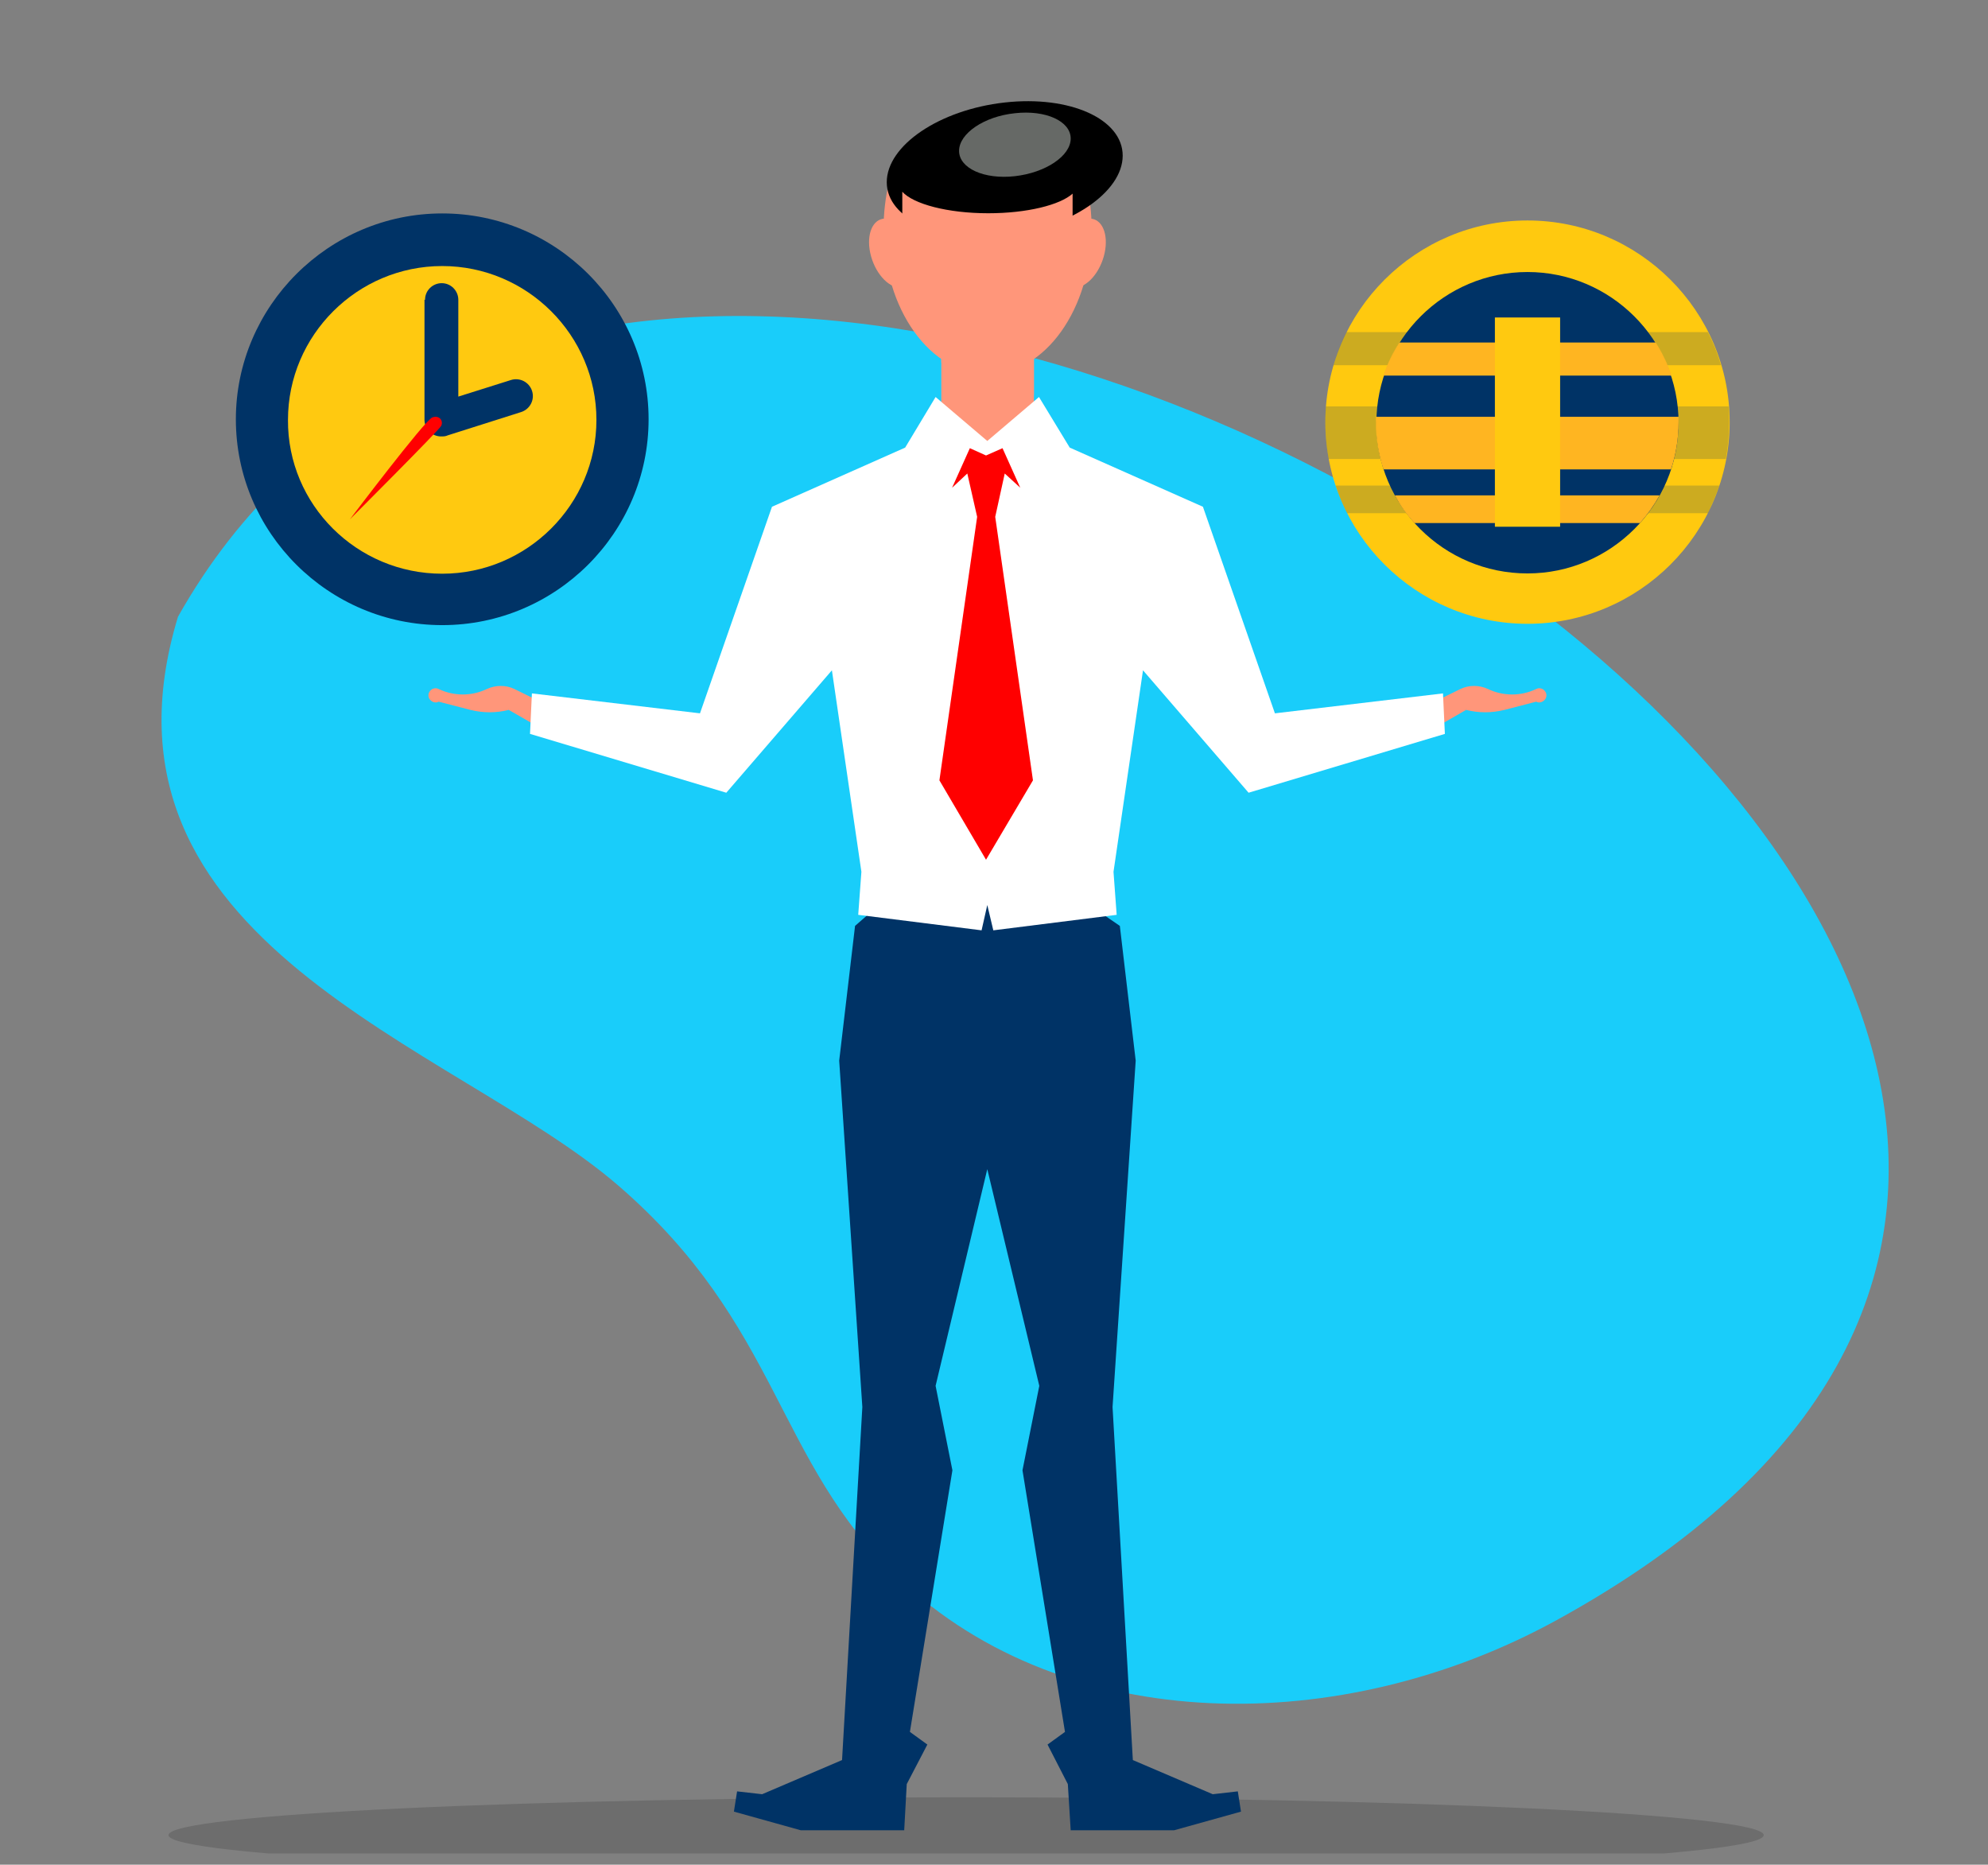 <svg width="177" height="166" viewBox="0 0 177 166" fill="none" xmlns="http://www.w3.org/2000/svg">
<rect x="0" y="0" width="177" height="166" fill="#808080" stroke="none"/>
<g clip-path="url(#clip0_39_4252)">
<g clip-path="url(#clip1_39_4252)">
<path d="M15.848 54.9C6.999 83.999 40.499 92.999 55 105.499C69.501 117.999 68.98 130.047 80.001 140.499C94.996 154.706 119.501 154.693 138.549 144.252C237.614 89.95 60.001 -23.5 15.848 54.9Z" fill="#19CDFA"/>
<path fill-rule="evenodd" clip-rule="evenodd" d="M47.639 62.239L45.803 61.338C45.041 60.972 44.138 60.972 43.347 61.338C41.992 61.986 40.411 61.986 39.056 61.338C38.801 61.197 38.463 61.282 38.293 61.507C38.096 61.732 38.096 62.07 38.293 62.295C38.491 62.52 38.801 62.605 39.056 62.464L41.879 63.196C43.008 63.478 44.194 63.478 45.295 63.196L49.559 65.646L47.639 62.239ZM128.191 62.239L130.026 61.338C130.788 60.972 131.692 60.972 132.482 61.338C133.837 61.986 135.419 61.986 136.774 61.338C137.028 61.197 137.367 61.282 137.536 61.507C137.734 61.732 137.734 62.07 137.536 62.295C137.338 62.52 137.028 62.605 136.774 62.464L133.95 63.196C132.821 63.478 131.635 63.478 130.534 63.196L126.271 65.646L128.191 62.239Z" fill="#FF967A"/>
<path opacity="0.15" d="M86.015 166.732C125.235 166.732 157.029 165.225 157.029 163.366C157.029 161.507 125.235 160 86.015 160C46.795 160 15.001 161.507 15.001 163.366C15.001 165.225 46.795 166.732 86.015 166.732Z" fill="black"/>
<path fill-rule="evenodd" clip-rule="evenodd" d="M76.129 82.425L74.717 94.421L76.778 125.257L74.971 156.684L67.856 159.725L65.626 159.471L65.343 161.274L71.301 162.935H80.505L80.731 158.824L82.566 155.304L81.013 154.177L84.797 130.889L83.3 123.37L87.902 104.08L92.533 123.37L91.036 130.889L94.82 154.177L93.267 155.304L95.074 158.824L95.328 162.935H104.532L110.49 161.274L110.207 159.471L107.977 159.725L100.862 156.684L99.055 125.257L101.116 94.421L99.704 82.425L81.126 69.669L82.538 76.821L76.129 82.425Z" fill="#003366"/>
<path d="M92.053 29.455H83.809V42.239H92.053V29.455Z" fill="#FF967A"/>
<path fill-rule="evenodd" clip-rule="evenodd" d="M83.809 29.455H92.053V35.143C91.375 35.368 90.641 35.481 89.907 35.481C87.564 35.481 85.446 34.27 83.809 32.271V29.455Z" fill="#FF967A"/>
<path fill-rule="evenodd" clip-rule="evenodd" d="M78.81 19.46C79.911 19.46 81.097 20.84 81.464 22.529C81.831 24.219 81.238 25.599 80.137 25.599C79.036 25.599 77.85 24.219 77.483 22.529C77.116 20.84 77.709 19.46 78.81 19.46ZM97.021 19.46C95.92 19.46 94.734 20.84 94.367 22.529C94 24.219 94.593 25.599 95.694 25.599C96.795 25.599 97.981 24.219 98.348 22.529C98.715 20.84 98.122 19.46 97.021 19.46Z" fill="#FF967A"/>
<path fill-rule="evenodd" clip-rule="evenodd" d="M96.74 16.333C97.022 17.6 97.192 18.924 97.192 20.332C97.192 27.513 93.041 33.314 87.931 33.314C82.82 33.314 78.67 27.513 78.67 20.332C78.67 18.924 78.839 17.6 79.122 16.333H96.74Z" fill="#FF967A"/>
<path fill-rule="evenodd" clip-rule="evenodd" d="M89.455 9.124C95.243 8.477 99.958 10.589 99.958 13.855C99.958 17.122 95.243 20.304 89.455 20.952C83.667 21.599 78.952 19.487 78.952 16.221C78.952 12.954 83.638 9.772 89.455 9.124Z" fill="black"/>
<path fill-rule="evenodd" clip-rule="evenodd" d="M83.3 35.342L80.59 39.847L68.732 45.113L62.322 63.502L47.358 61.728L47.189 65.332L64.666 70.57L74.068 59.672L76.694 77.61L76.411 81.44L87.394 82.82L87.903 80.567L88.439 82.82L99.422 81.44L99.14 77.61L101.766 59.672L111.167 70.57L128.644 65.332L128.475 61.728L113.511 63.502L107.102 45.113L95.243 39.847L92.505 35.342L87.903 39.256L83.3 35.342Z" fill="white"/>
<path fill-rule="evenodd" clip-rule="evenodd" d="M86.999 46.01L86.124 42.152L84.769 43.419L86.35 39.899L87.79 40.547L89.258 39.899L90.839 43.419L89.456 42.152L88.609 46.01L91.969 69.467L87.79 76.535L83.64 69.467L86.999 46.01Z" fill="#FF0000"/>
<path fill-rule="evenodd" clip-rule="evenodd" d="M95.498 17.238V25.573H80.336V17.069C81.325 18.167 84.374 18.984 87.988 18.984C91.432 18.984 94.369 18.252 95.498 17.238Z" fill="#FF967A"/>
<path fill-rule="evenodd" clip-rule="evenodd" d="M90.359 10.08C93.098 9.77 95.329 10.784 95.329 12.333C95.329 13.882 93.098 15.374 90.359 15.684C87.621 15.994 85.39 14.98 85.39 13.431C85.39 11.882 87.621 10.362 90.359 10.08Z" fill="#666966"/>
<path fill-rule="evenodd" clip-rule="evenodd" d="M39.374 55.65C49.499 55.65 57.747 47.423 57.747 37.325C57.747 27.226 49.499 19 39.374 19C29.249 19 21 27.276 21 37.325C21 47.423 29.249 55.65 39.374 55.65Z" fill="#003366"/>
<path fill-rule="evenodd" clip-rule="evenodd" d="M39.371 51.073C46.928 51.073 53.102 44.916 53.102 37.379C53.102 29.842 46.928 23.684 39.371 23.684C31.814 23.684 25.64 29.842 25.64 37.379C25.591 44.916 31.765 51.073 39.371 51.073Z" fill="#FFC910"/>
<path fill-rule="evenodd" clip-rule="evenodd" d="M37.843 26.686C37.843 25.848 38.534 25.208 39.325 25.208C40.164 25.208 40.806 25.897 40.806 26.686V35.306L45.498 33.828C46.289 33.582 47.128 34.026 47.375 34.814C47.622 35.602 47.178 36.439 46.387 36.686L39.868 38.755C39.67 38.853 39.473 38.853 39.275 38.853C38.435 38.853 37.794 38.163 37.794 37.375V26.686H37.843Z" fill="#003366"/>
<path fill-rule="evenodd" clip-rule="evenodd" d="M38.496 37.157C37.837 37.385 31.156 46.229 31.156 46.229C31.156 46.229 39.051 38.339 39.276 37.92C39.5 37.501 39.156 36.928 38.496 37.157Z" fill="#FF0000"/>
<path fill-rule="evenodd" clip-rule="evenodd" d="M136 55.532C145.92 55.532 154 47.473 154 37.58C154 27.686 145.92 19.627 136 19.627C126.081 19.627 118 27.686 118 37.58C118 47.473 126.081 55.532 136 55.532Z" fill="#FFC90F"/>
<path fill-rule="evenodd" clip-rule="evenodd" d="M152.065 29.568C152.549 30.533 152.936 31.498 153.226 32.512H118.726C119.017 31.498 119.404 30.485 119.888 29.568H152.065ZM153.904 36.18C153.952 36.614 153.952 37.097 153.952 37.579C153.952 38.689 153.855 39.799 153.662 40.861H118.291C118.097 39.799 118 38.689 118 37.579C118 37.097 118 36.662 118.049 36.18H153.904ZM153.081 43.226C152.791 44.046 152.452 44.867 152.065 45.687H119.936C119.549 44.915 119.21 44.094 118.92 43.226H153.081Z" fill="#003366" fill-opacity="0.2"/>
<path fill-rule="evenodd" clip-rule="evenodd" d="M135.998 51.048C143.402 51.048 149.45 45.015 149.45 37.631C149.45 30.247 143.402 24.215 135.998 24.215C128.595 24.215 122.547 30.247 122.547 37.631C122.498 45.015 128.547 51.048 135.998 51.048Z" fill="#003366"/>
<path fill-rule="evenodd" clip-rule="evenodd" d="M147.421 30.491C148.002 31.408 148.486 32.421 148.825 33.435H123.179C123.518 32.373 124.002 31.408 124.583 30.491H147.421ZM149.454 37.103C149.454 37.247 149.454 37.441 149.454 37.585C149.454 39.033 149.212 40.481 148.776 41.784H123.179C122.744 40.481 122.502 39.033 122.502 37.585C122.502 37.441 122.502 37.247 122.502 37.103H149.454ZM147.76 44.1C147.276 44.969 146.696 45.789 146.018 46.562H125.937C125.26 45.838 124.679 45.017 124.196 44.1H147.76Z" fill="#FFB521"/>
<path d="M138.904 28.263H133.097V46.891H138.904V28.263Z" fill="#FFC910"/>
</g>
</g>
<defs>
<clipPath id="clip0_39_4252">
<rect width="177" height="166" fill="white"/>
</clipPath>
<clipPath id="clip1_39_4252">
<rect width="181" height="170" fill="white" transform="translate(-2 -5)"/>
</clipPath>
</defs>
</svg>
